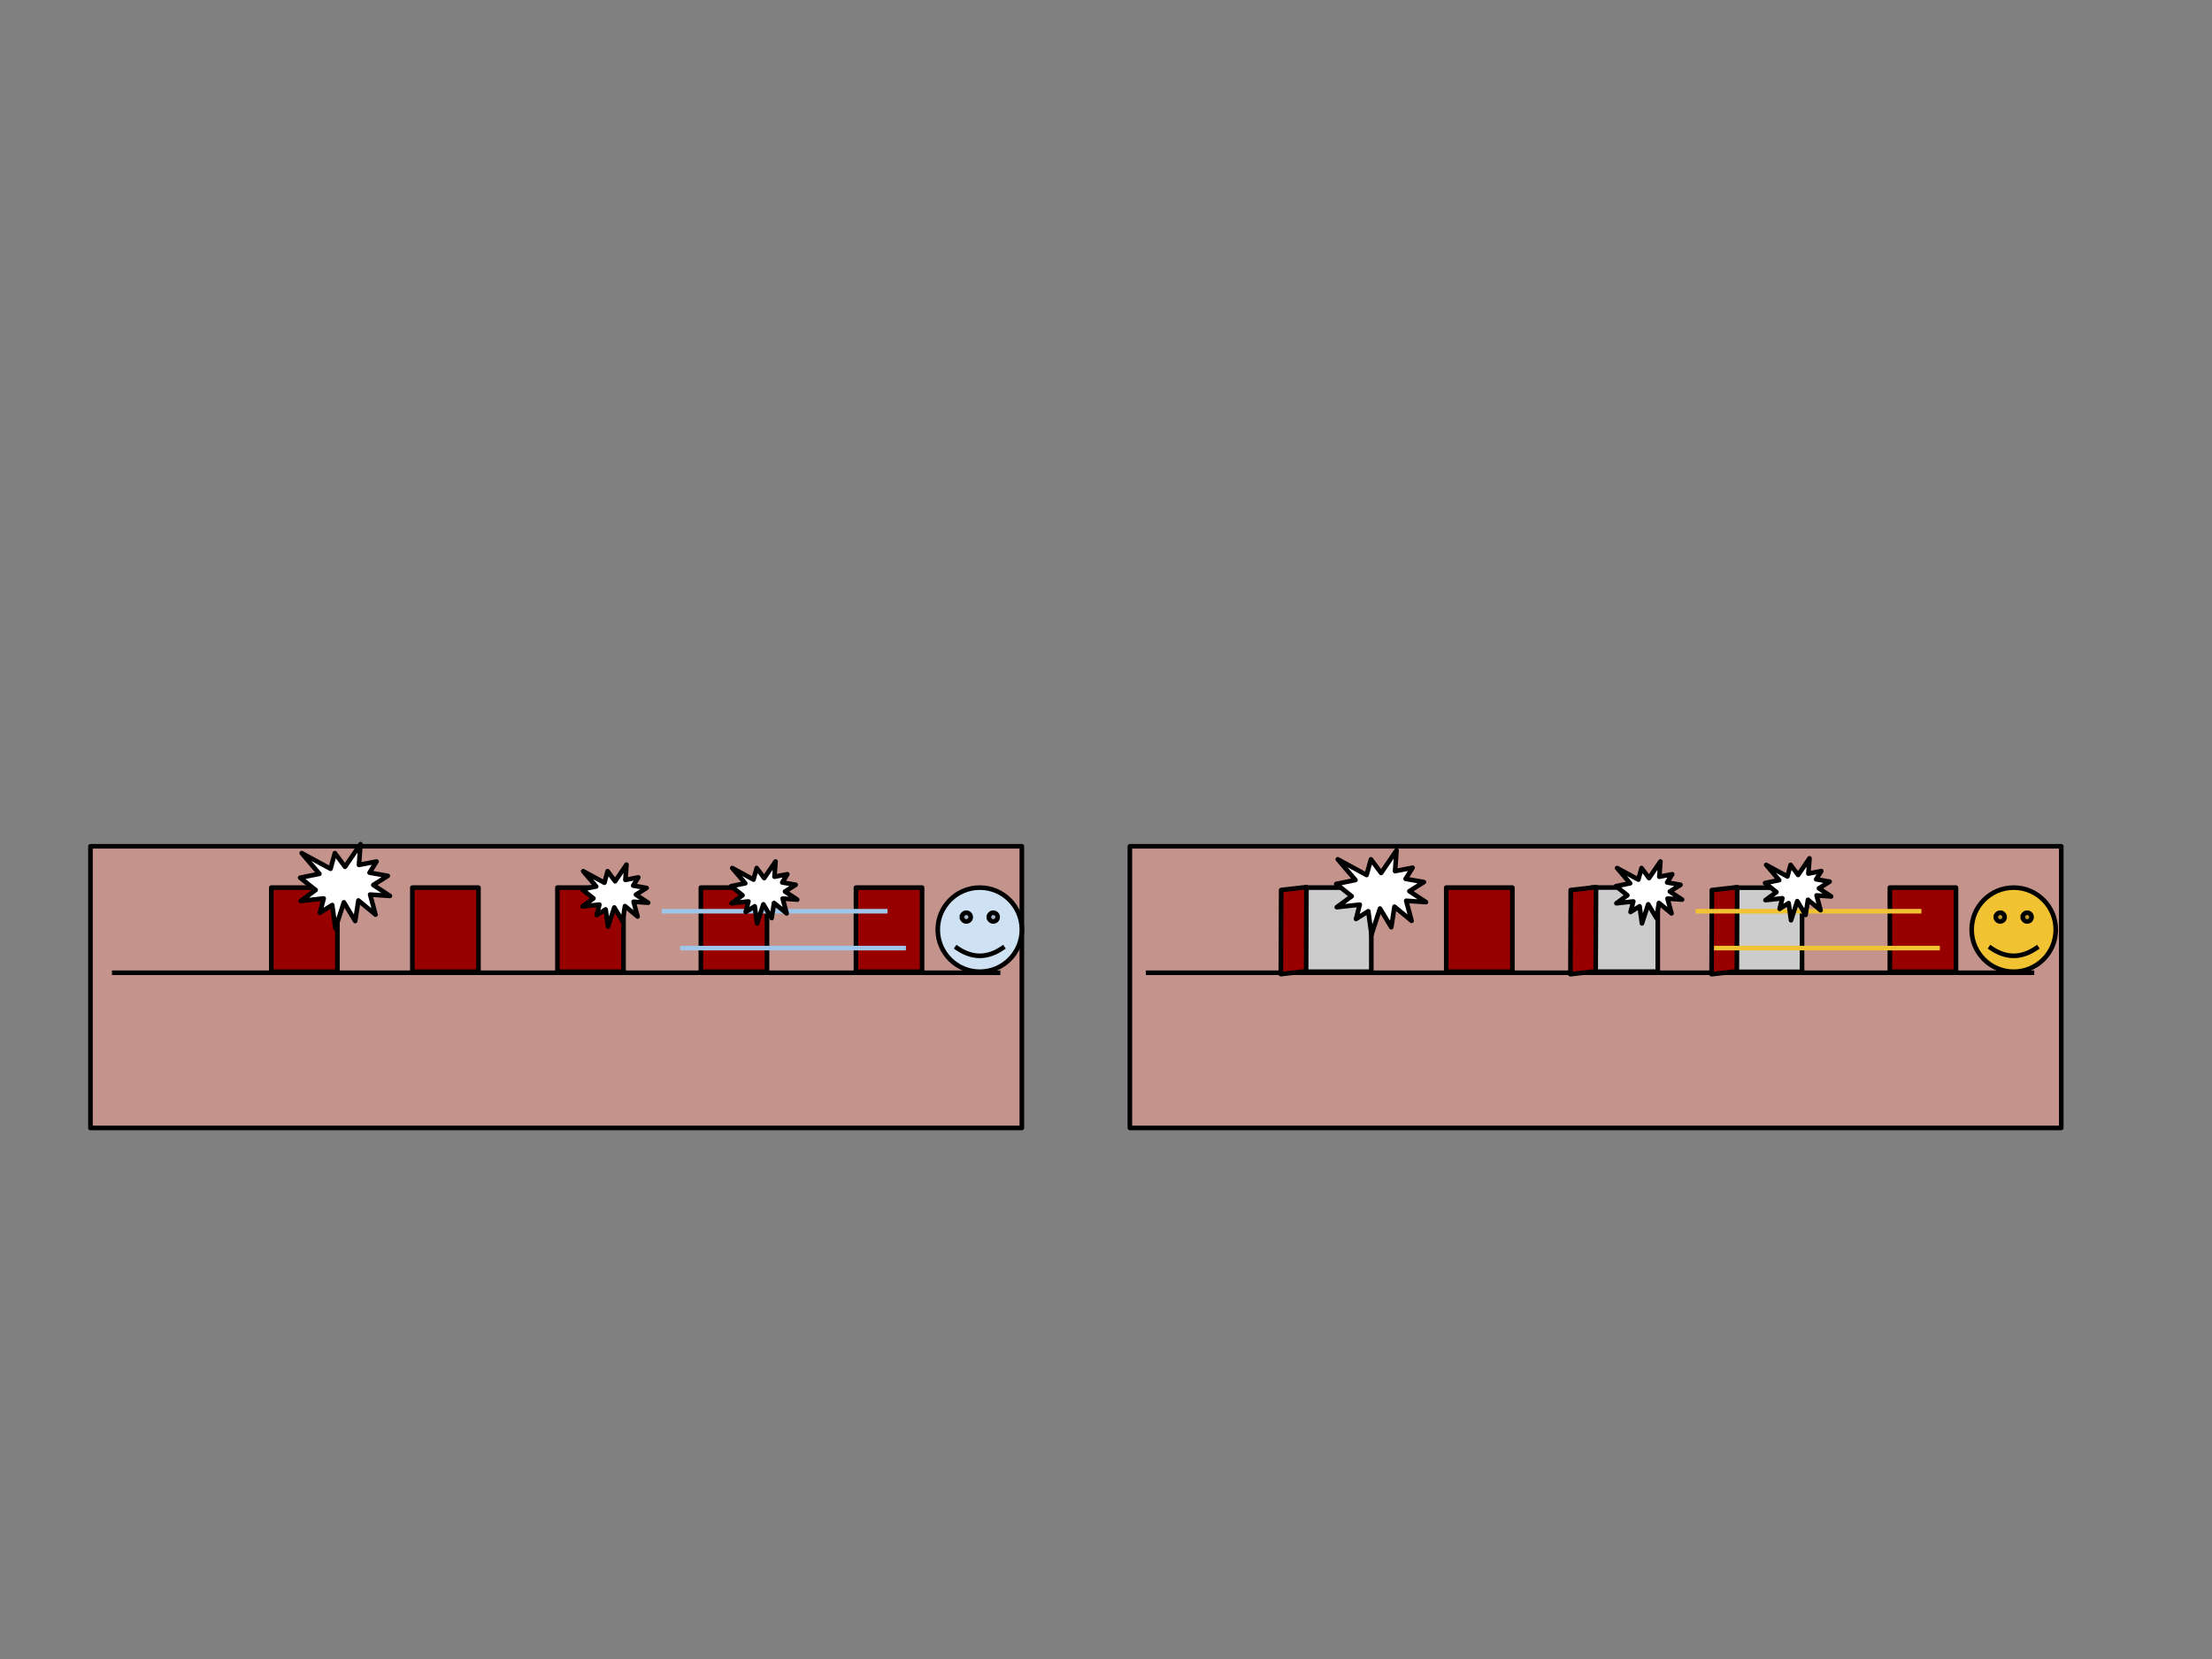 <?xml version="1.0" standalone="yes"?>

<svg version="1.1" viewBox="0.0 0.0 960.0 720.0" fill="none" stroke="none" stroke-linecap="square" stroke-miterlimit="10" xmlns="http://www.w3.org/2000/svg" xmlns:xlink="http://www.w3.org/1999/xlink"><rect x="0.0" y="0.0" width="960.0" height="720.0" fill="#808080" stroke="none"/><clipPath id="p.0"><path d="m0 0l960.0 0l0 720.0l-960.0 0l0 -720.0z" clip-rule="nonzero"></path></clipPath><g clip-path="url(#p.0)"><path fill="#000000" fill-opacity="0.0" d="m0 0l960.0 0l0 720.0l-960.0 0z" fill-rule="nonzero"></path><path fill="#000000" fill-opacity="0.0" d="m514.461 383.771l350.436 0" fill-rule="nonzero"></path><path stroke="#000000" stroke-width="2.0" stroke-linejoin="round" stroke-linecap="butt" d="m514.461 383.771l350.436 0" fill-rule="nonzero"></path><path fill="#000000" fill-opacity="0.0" d="m514.461 397.035l350.436 0" fill-rule="nonzero"></path><path stroke="#000000" stroke-width="2.0" stroke-linejoin="round" stroke-linecap="butt" d="m514.461 397.035l350.436 0" fill-rule="nonzero"></path><path fill="#c3938c" d="m490.356 367.286l404.23 0l0 122.234l-404.23 0z" fill-rule="nonzero"></path><path stroke="#000000" stroke-width="2.0" stroke-linejoin="round" stroke-linecap="butt" d="m490.356 367.286l404.23 0l0 122.234l-404.23 0z" fill-rule="nonzero"></path><path fill="#000000" fill-opacity="0.0" d="m63.359 383.771l350.436 0" fill-rule="nonzero"></path><path stroke="#000000" stroke-width="2.0" stroke-linejoin="round" stroke-linecap="butt" d="m63.359 383.771l350.436 0" fill-rule="nonzero"></path><path fill="#000000" fill-opacity="0.0" d="m63.359 397.035l350.436 0" fill-rule="nonzero"></path><path stroke="#000000" stroke-width="2.0" stroke-linejoin="round" stroke-linecap="butt" d="m63.359 397.035l350.436 0" fill-rule="nonzero"></path><path fill="#c3938c" d="m39.254 367.286l404.23 0l0 122.234l-404.23 0z" fill-rule="nonzero"></path><path stroke="#000000" stroke-width="2.0" stroke-linejoin="round" stroke-linecap="butt" d="m39.254 367.286l404.23 0l0 122.234l-404.23 0z" fill-rule="nonzero"></path><path fill="#000000" fill-opacity="0.0" d="m49.591 422.173l383.559 0" fill-rule="nonzero"></path><path stroke="#000000" stroke-width="2.0" stroke-linejoin="round" stroke-linecap="butt" d="m49.591 422.173l383.559 0" fill-rule="nonzero"></path><path fill="#cfe2f3" d="m406.982 403.467l0 0c0 -10.08 8.172 -18.252 18.252 -18.252c10.08 0 18.252 8.172 18.252 18.252c0 10.08 -8.172 18.252 -18.252 18.252c-10.08 0 -18.252 -8.172 -18.252 -18.252z" fill-rule="nonzero"></path><path fill="#a5b4c2" d="m417.485 398.009c0 -1.05 0.851 -1.901 1.901 -1.901c1.05 0 1.901 0.851 1.901 1.901c0 1.05 -0.851 1.901 -1.901 1.901c-1.05 0 -1.901 -0.851 -1.901 -1.901m11.695 0c0 -1.05 0.851 -1.901 1.901 -1.901c1.05 0 1.901 0.851 1.901 1.901c0 1.05 -0.851 1.901 -1.901 1.901c-1.05 0 -1.901 -0.851 -1.901 -1.901" fill-rule="nonzero"></path><path fill="#000000" fill-opacity="0.0" d="m415.341 411.427q9.893 6.794 19.762 0" fill-rule="nonzero"></path><path fill="#000000" fill-opacity="0.0" d="m406.982 403.467l0 0c0 -10.08 8.172 -18.252 18.252 -18.252c10.08 0 18.252 8.172 18.252 18.252c0 10.08 -8.172 18.252 -18.252 18.252c-10.08 0 -18.252 -8.172 -18.252 -18.252z" fill-rule="nonzero"></path><path stroke="#000000" stroke-width="2.0" stroke-linejoin="round" stroke-linecap="butt" d="m417.485 398.009c0 -1.05 0.851 -1.901 1.901 -1.901c1.05 0 1.901 0.851 1.901 1.901c0 1.05 -0.851 1.901 -1.901 1.901c-1.05 0 -1.901 -0.851 -1.901 -1.901m11.695 0c0 -1.05 0.851 -1.901 1.901 -1.901c1.05 0 1.901 0.851 1.901 1.901c0 1.05 -0.851 1.901 -1.901 1.901c-1.05 0 -1.901 -0.851 -1.901 -1.901" fill-rule="nonzero"></path><path stroke="#000000" stroke-width="2.0" stroke-linejoin="round" stroke-linecap="butt" d="m415.341 411.427q9.893 6.794 19.762 0" fill-rule="nonzero"></path><path stroke="#000000" stroke-width="2.0" stroke-linejoin="round" stroke-linecap="butt" d="m406.982 403.467l0 0c0 -10.08 8.172 -18.252 18.252 -18.252c10.08 0 18.252 8.172 18.252 18.252c0 10.08 -8.172 18.252 -18.252 18.252c-10.08 0 -18.252 -8.172 -18.252 -18.252z" fill-rule="nonzero"></path><path fill="#980000" d="m117.738 385.215l28.693 0l0 36.504l-28.693 0z" fill-rule="nonzero"></path><path stroke="#000000" stroke-width="2.0" stroke-linejoin="round" stroke-linecap="butt" d="m117.738 385.215l28.693 0l0 36.504l-28.693 0z" fill-rule="nonzero"></path><path fill="#980000" d="m178.958 385.215l28.693 0l0 36.504l-28.693 0z" fill-rule="nonzero"></path><path stroke="#000000" stroke-width="2.0" stroke-linejoin="round" stroke-linecap="butt" d="m178.958 385.215l28.693 0l0 36.504l-28.693 0z" fill-rule="nonzero"></path><path fill="#980000" d="m241.916 385.215l28.693 0l0 36.504l-28.693 0z" fill-rule="nonzero"></path><path stroke="#000000" stroke-width="2.0" stroke-linejoin="round" stroke-linecap="butt" d="m241.916 385.215l28.693 0l0 36.504l-28.693 0z" fill-rule="nonzero"></path><path fill="#980000" d="m304.178 385.215l28.693 0l0 36.504l-28.693 0z" fill-rule="nonzero"></path><path stroke="#000000" stroke-width="2.0" stroke-linejoin="round" stroke-linecap="butt" d="m304.178 385.215l28.693 0l0 36.504l-28.693 0z" fill-rule="nonzero"></path><path fill="#980000" d="m371.483 385.215l28.693 0l0 36.504l-28.693 0z" fill-rule="nonzero"></path><path stroke="#000000" stroke-width="2.0" stroke-linejoin="round" stroke-linecap="butt" d="m371.483 385.215l28.693 0l0 36.504l-28.693 0z" fill-rule="nonzero"></path><path fill="#ffffff" d="m149.739 376.172l6.712 -9.802l-0.662 8.999l7.619 -1.467l-3.026 4.83l7.926 1.389l-6.294 3.951l7.201 4.757l-8.59 -0.588l2.359 8.709l-7.439 -6.148l-1.394 8.923l-4.896 -8.116l-3.692 11.264l-1.389 -10.095l-5.325 3.363l1.632 -6.219l-9.976 1.099l6.469 -4.752l-6.712 -5.34l8.344 -1.687l-7.677 -8.994l12.519 6.802l1.876 -6.802z" fill-rule="nonzero"></path><path stroke="#000000" stroke-width="2.0" stroke-linejoin="round" stroke-linecap="butt" d="m149.739 376.172l6.712 -9.802l-0.662 8.999l7.619 -1.467l-3.026 4.83l7.926 1.389l-6.294 3.951l7.201 4.757l-8.59 -0.588l2.359 8.709l-7.439 -6.148l-1.394 8.923l-4.896 -8.116l-3.692 11.264l-1.389 -10.095l-5.325 3.363l1.632 -6.219l-9.976 1.099l6.469 -4.752l-6.712 -5.34l8.344 -1.687l-7.677 -8.994l12.519 6.802l1.876 -6.802z" fill-rule="nonzero"></path><path fill="#cccccc" d="m690.777 385.17l28.693 0l0 36.504l-28.693 0z" fill-rule="nonzero"></path><path stroke="#000000" stroke-width="2.0" stroke-linejoin="round" stroke-linecap="butt" d="m690.777 385.17l28.693 0l0 36.504l-28.693 0z" fill-rule="nonzero"></path><path fill="#ffffff" d="m266.956 382.459l4.944 -7.22l-0.487 6.629l5.612 -1.081l-2.229 3.558l5.838 1.023l-4.636 2.911l5.304 3.504l-6.327 -0.433l1.737 6.415l-5.479 -4.529l-1.027 6.573l-3.606 -5.978l-2.719 8.297l-1.023 -7.436l-3.923 2.477l1.202 -4.581l-7.348 0.809l4.765 -3.501l-4.944 -3.934l6.146 -1.242l-5.655 -6.625l9.221 5.011l1.381 -5.011z" fill-rule="nonzero"></path><path stroke="#000000" stroke-width="2.0" stroke-linejoin="round" stroke-linecap="butt" d="m266.956 382.459l4.944 -7.22l-0.487 6.629l5.612 -1.081l-2.229 3.558l5.838 1.023l-4.636 2.911l5.304 3.504l-6.327 -0.433l1.737 6.415l-5.479 -4.529l-1.027 6.573l-3.606 -5.978l-2.719 8.297l-1.023 -7.436l-3.923 2.477l1.202 -4.581l-7.348 0.809l4.765 -3.501l-4.944 -3.934l6.146 -1.242l-5.655 -6.625l9.221 5.011l1.381 -5.011z" fill-rule="nonzero"></path><path fill="#000000" fill-opacity="0.0" d="m288.178 395.467l96.0 0" fill-rule="nonzero"></path><path stroke="#9fc5e8" stroke-width="2.0" stroke-linejoin="round" stroke-linecap="butt" d="m288.178 395.467l96.0 0" fill-rule="nonzero"></path><path fill="#000000" fill-opacity="0.0" d="m296.178 411.467l96.0 0" fill-rule="nonzero"></path><path stroke="#9fc5e8" stroke-width="2.0" stroke-linejoin="round" stroke-linecap="butt" d="m296.178 411.467l96.0 0" fill-rule="nonzero"></path><path fill="#ffffff" d="m331.652 381.092l4.944 -7.22l-0.487 6.629l5.612 -1.081l-2.229 3.558l5.838 1.023l-4.636 2.911l5.304 3.504l-6.327 -0.433l1.737 6.415l-5.479 -4.529l-1.027 6.573l-3.606 -5.978l-2.719 8.297l-1.023 -7.436l-3.923 2.477l1.202 -4.581l-7.348 0.809l4.765 -3.501l-4.944 -3.934l6.146 -1.242l-5.655 -6.625l9.221 5.011l1.381 -5.011z" fill-rule="nonzero"></path><path stroke="#000000" stroke-width="2.0" stroke-linejoin="round" stroke-linecap="butt" d="m331.652 381.092l4.944 -7.22l-0.487 6.629l5.612 -1.081l-2.229 3.558l5.838 1.023l-4.636 2.911l5.304 3.504l-6.327 -0.433l1.737 6.415l-5.479 -4.529l-1.027 6.573l-3.606 -5.978l-2.719 8.297l-1.023 -7.436l-3.923 2.477l1.202 -4.581l-7.348 0.809l4.765 -3.501l-4.944 -3.934l6.146 -1.242l-5.655 -6.625l9.221 5.011l1.381 -5.011z" fill-rule="nonzero"></path><path fill="#000000" fill-opacity="0.0" d="m498.299 422.173l383.559 0" fill-rule="nonzero"></path><path stroke="#000000" stroke-width="2.0" stroke-linejoin="round" stroke-linecap="butt" d="m498.299 422.173l383.559 0" fill-rule="nonzero"></path><path fill="#f1c232" d="m855.69 403.467l0 0c0 -10.08 8.172 -18.252 18.252 -18.252c10.08 0 18.252 8.172 18.252 18.252c0 10.08 -8.172 18.252 -18.252 18.252c-10.08 0 -18.252 -8.172 -18.252 -18.252z" fill-rule="nonzero"></path><path fill="#c09b27" d="m866.194 398.009c0 -1.05 0.851 -1.901 1.901 -1.901c1.05 0 1.901 0.851 1.901 1.901c0 1.05 -0.851 1.901 -1.901 1.901c-1.05 0 -1.901 -0.851 -1.901 -1.901m11.695 0c0 -1.05 0.851 -1.901 1.901 -1.901c1.05 0 1.901 0.851 1.901 1.901c0 1.05 -0.851 1.901 -1.901 1.901c-1.05 0 -1.901 -0.851 -1.901 -1.901" fill-rule="nonzero"></path><path fill="#000000" fill-opacity="0.0" d="m864.05 411.427q9.893 6.794 19.762 0" fill-rule="nonzero"></path><path fill="#000000" fill-opacity="0.0" d="m855.69 403.467l0 0c0 -10.08 8.172 -18.252 18.252 -18.252c10.08 0 18.252 8.172 18.252 18.252c0 10.08 -8.172 18.252 -18.252 18.252c-10.08 0 -18.252 -8.172 -18.252 -18.252z" fill-rule="nonzero"></path><path stroke="#000000" stroke-width="2.0" stroke-linejoin="round" stroke-linecap="butt" d="m866.194 398.009c0 -1.05 0.851 -1.901 1.901 -1.901c1.05 0 1.901 0.851 1.901 1.901c0 1.05 -0.851 1.901 -1.901 1.901c-1.05 0 -1.901 -0.851 -1.901 -1.901m11.695 0c0 -1.05 0.851 -1.901 1.901 -1.901c1.05 0 1.901 0.851 1.901 1.901c0 1.05 -0.851 1.901 -1.901 1.901c-1.05 0 -1.901 -0.851 -1.901 -1.901" fill-rule="nonzero"></path><path stroke="#000000" stroke-width="2.0" stroke-linejoin="round" stroke-linecap="butt" d="m864.05 411.427q9.893 6.794 19.762 0" fill-rule="nonzero"></path><path stroke="#000000" stroke-width="2.0" stroke-linejoin="round" stroke-linecap="butt" d="m855.69 403.467l0 0c0 -10.08 8.172 -18.252 18.252 -18.252c10.08 0 18.252 8.172 18.252 18.252c0 10.08 -8.172 18.252 -18.252 18.252c-10.08 0 -18.252 -8.172 -18.252 -18.252z" fill-rule="nonzero"></path><path fill="#cccccc" d="m753.386 385.247l28.693 0l0 36.504l-28.693 0z" fill-rule="nonzero"></path><path stroke="#000000" stroke-width="2.0" stroke-linejoin="round" stroke-linecap="butt" d="m753.386 385.247l28.693 0l0 36.504l-28.693 0z" fill-rule="nonzero"></path><path fill="#980000" d="m742.814 422.803l0.142 -36.516l10.976 -1.247l-0.142 36.516z" fill-rule="nonzero"></path><path stroke="#000000" stroke-width="2.0" stroke-linejoin="round" stroke-linecap="butt" d="m742.814 422.803l0.142 -36.516l10.976 -1.247l-0.142 36.516z" fill-rule="nonzero"></path><path fill="#cccccc" d="m566.446 385.215l28.693 0l0 36.504l-28.693 0z" fill-rule="nonzero"></path><path stroke="#000000" stroke-width="2.0" stroke-linejoin="round" stroke-linecap="butt" d="m566.446 385.215l28.693 0l0 36.504l-28.693 0z" fill-rule="nonzero"></path><path fill="#980000" d="m627.667 385.215l28.693 0l0 36.504l-28.693 0z" fill-rule="nonzero"></path><path stroke="#000000" stroke-width="2.0" stroke-linejoin="round" stroke-linecap="butt" d="m627.667 385.215l28.693 0l0 36.504l-28.693 0z" fill-rule="nonzero"></path><path fill="#980000" d="m820.192 385.215l28.693 0l0 36.504l-28.693 0z" fill-rule="nonzero"></path><path stroke="#000000" stroke-width="2.0" stroke-linejoin="round" stroke-linecap="butt" d="m820.192 385.215l28.693 0l0 36.504l-28.693 0z" fill-rule="nonzero"></path><path fill="#000000" fill-opacity="0.0" d="m736.887 395.467l96.0 0" fill-rule="nonzero"></path><path stroke="#f1c232" stroke-width="2.0" stroke-linejoin="round" stroke-linecap="butt" d="m736.887 395.467l96.0 0" fill-rule="nonzero"></path><path fill="#000000" fill-opacity="0.0" d="m744.887 411.467l96.0 0" fill-rule="nonzero"></path><path stroke="#f1c232" stroke-width="2.0" stroke-linejoin="round" stroke-linecap="butt" d="m744.887 411.467l96.0 0" fill-rule="nonzero"></path><path fill="#980000" d="m555.874 422.772l0.142 -36.516l10.976 -1.247l-0.142 36.516z" fill-rule="nonzero"></path><path stroke="#000000" stroke-width="2.0" stroke-linejoin="round" stroke-linecap="butt" d="m555.874 422.772l0.142 -36.516l10.976 -1.247l-0.142 36.516z" fill-rule="nonzero"></path><path fill="#980000" d="m681.554 422.803l0.142 -36.516l10.976 -1.247l-0.142 36.516z" fill-rule="nonzero"></path><path stroke="#000000" stroke-width="2.0" stroke-linejoin="round" stroke-linecap="butt" d="m681.554 422.803l0.142 -36.516l10.976 -1.247l-0.142 36.516z" fill-rule="nonzero"></path><path fill="#ffffff" d="m599.393 378.866l6.712 -9.802l-0.662 8.999l7.619 -1.467l-3.026 4.83l7.926 1.389l-6.294 3.951l7.201 4.757l-8.59 -0.588l2.359 8.709l-7.439 -6.148l-1.394 8.923l-4.896 -8.116l-3.692 11.264l-1.389 -10.095l-5.326 3.363l1.632 -6.219l-9.976 1.099l6.469 -4.752l-6.712 -5.34l8.344 -1.687l-7.677 -8.994l12.519 6.802l1.876 -6.802z" fill-rule="nonzero"></path><path stroke="#000000" stroke-width="2.0" stroke-linejoin="round" stroke-linecap="butt" d="m599.393 378.866l6.712 -9.802l-0.662 8.999l7.619 -1.467l-3.026 4.83l7.926 1.389l-6.294 3.951l7.201 4.757l-8.59 -0.588l2.359 8.709l-7.439 -6.148l-1.394 8.923l-4.896 -8.116l-3.692 11.264l-1.389 -10.095l-5.326 3.363l1.632 -6.219l-9.976 1.099l6.469 -4.752l-6.712 -5.34l8.344 -1.687l-7.677 -8.994l12.519 6.802l1.876 -6.802z" fill-rule="nonzero"></path><path fill="#ffffff" d="m715.677 381.092l4.944 -7.22l-0.488 6.629l5.612 -1.081l-2.229 3.558l5.838 1.023l-4.636 2.911l5.304 3.504l-6.327 -0.433l1.737 6.415l-5.479 -4.529l-1.027 6.573l-3.606 -5.978l-2.719 8.297l-1.023 -7.436l-3.923 2.477l1.202 -4.581l-7.348 0.809l4.765 -3.501l-4.944 -3.934l6.146 -1.242l-5.655 -6.625l9.221 5.011l1.381 -5.011z" fill-rule="nonzero"></path><path stroke="#000000" stroke-width="2.0" stroke-linejoin="round" stroke-linecap="butt" d="m715.677 381.092l4.944 -7.22l-0.488 6.629l5.612 -1.081l-2.229 3.558l5.838 1.023l-4.636 2.911l5.304 3.504l-6.327 -0.433l1.737 6.415l-5.479 -4.529l-1.027 6.573l-3.606 -5.978l-2.719 8.297l-1.023 -7.436l-3.923 2.477l1.202 -4.581l-7.348 0.809l4.765 -3.501l-4.944 -3.934l6.146 -1.242l-5.655 -6.625l9.221 5.011l1.381 -5.011z" fill-rule="nonzero"></path><path fill="#ffffff" d="m780.372 379.724l4.944 -7.22l-0.487 6.629l5.612 -1.081l-2.229 3.558l5.838 1.023l-4.636 2.911l5.304 3.504l-6.327 -0.433l1.737 6.415l-5.479 -4.529l-1.027 6.573l-3.606 -5.978l-2.719 8.297l-1.023 -7.436l-3.923 2.477l1.202 -4.581l-7.348 0.809l4.765 -3.501l-4.944 -3.934l6.146 -1.242l-5.655 -6.625l9.221 5.011l1.381 -5.011z" fill-rule="nonzero"></path><path stroke="#000000" stroke-width="2.0" stroke-linejoin="round" stroke-linecap="butt" d="m780.372 379.724l4.944 -7.22l-0.487 6.629l5.612 -1.081l-2.229 3.558l5.838 1.023l-4.636 2.911l5.304 3.504l-6.327 -0.433l1.737 6.415l-5.479 -4.529l-1.027 6.573l-3.606 -5.978l-2.719 8.297l-1.023 -7.436l-3.923 2.477l1.202 -4.581l-7.348 0.809l4.765 -3.501l-4.944 -3.934l6.146 -1.242l-5.655 -6.625l9.221 5.011l1.381 -5.011z" fill-rule="nonzero"></path></g></svg>

